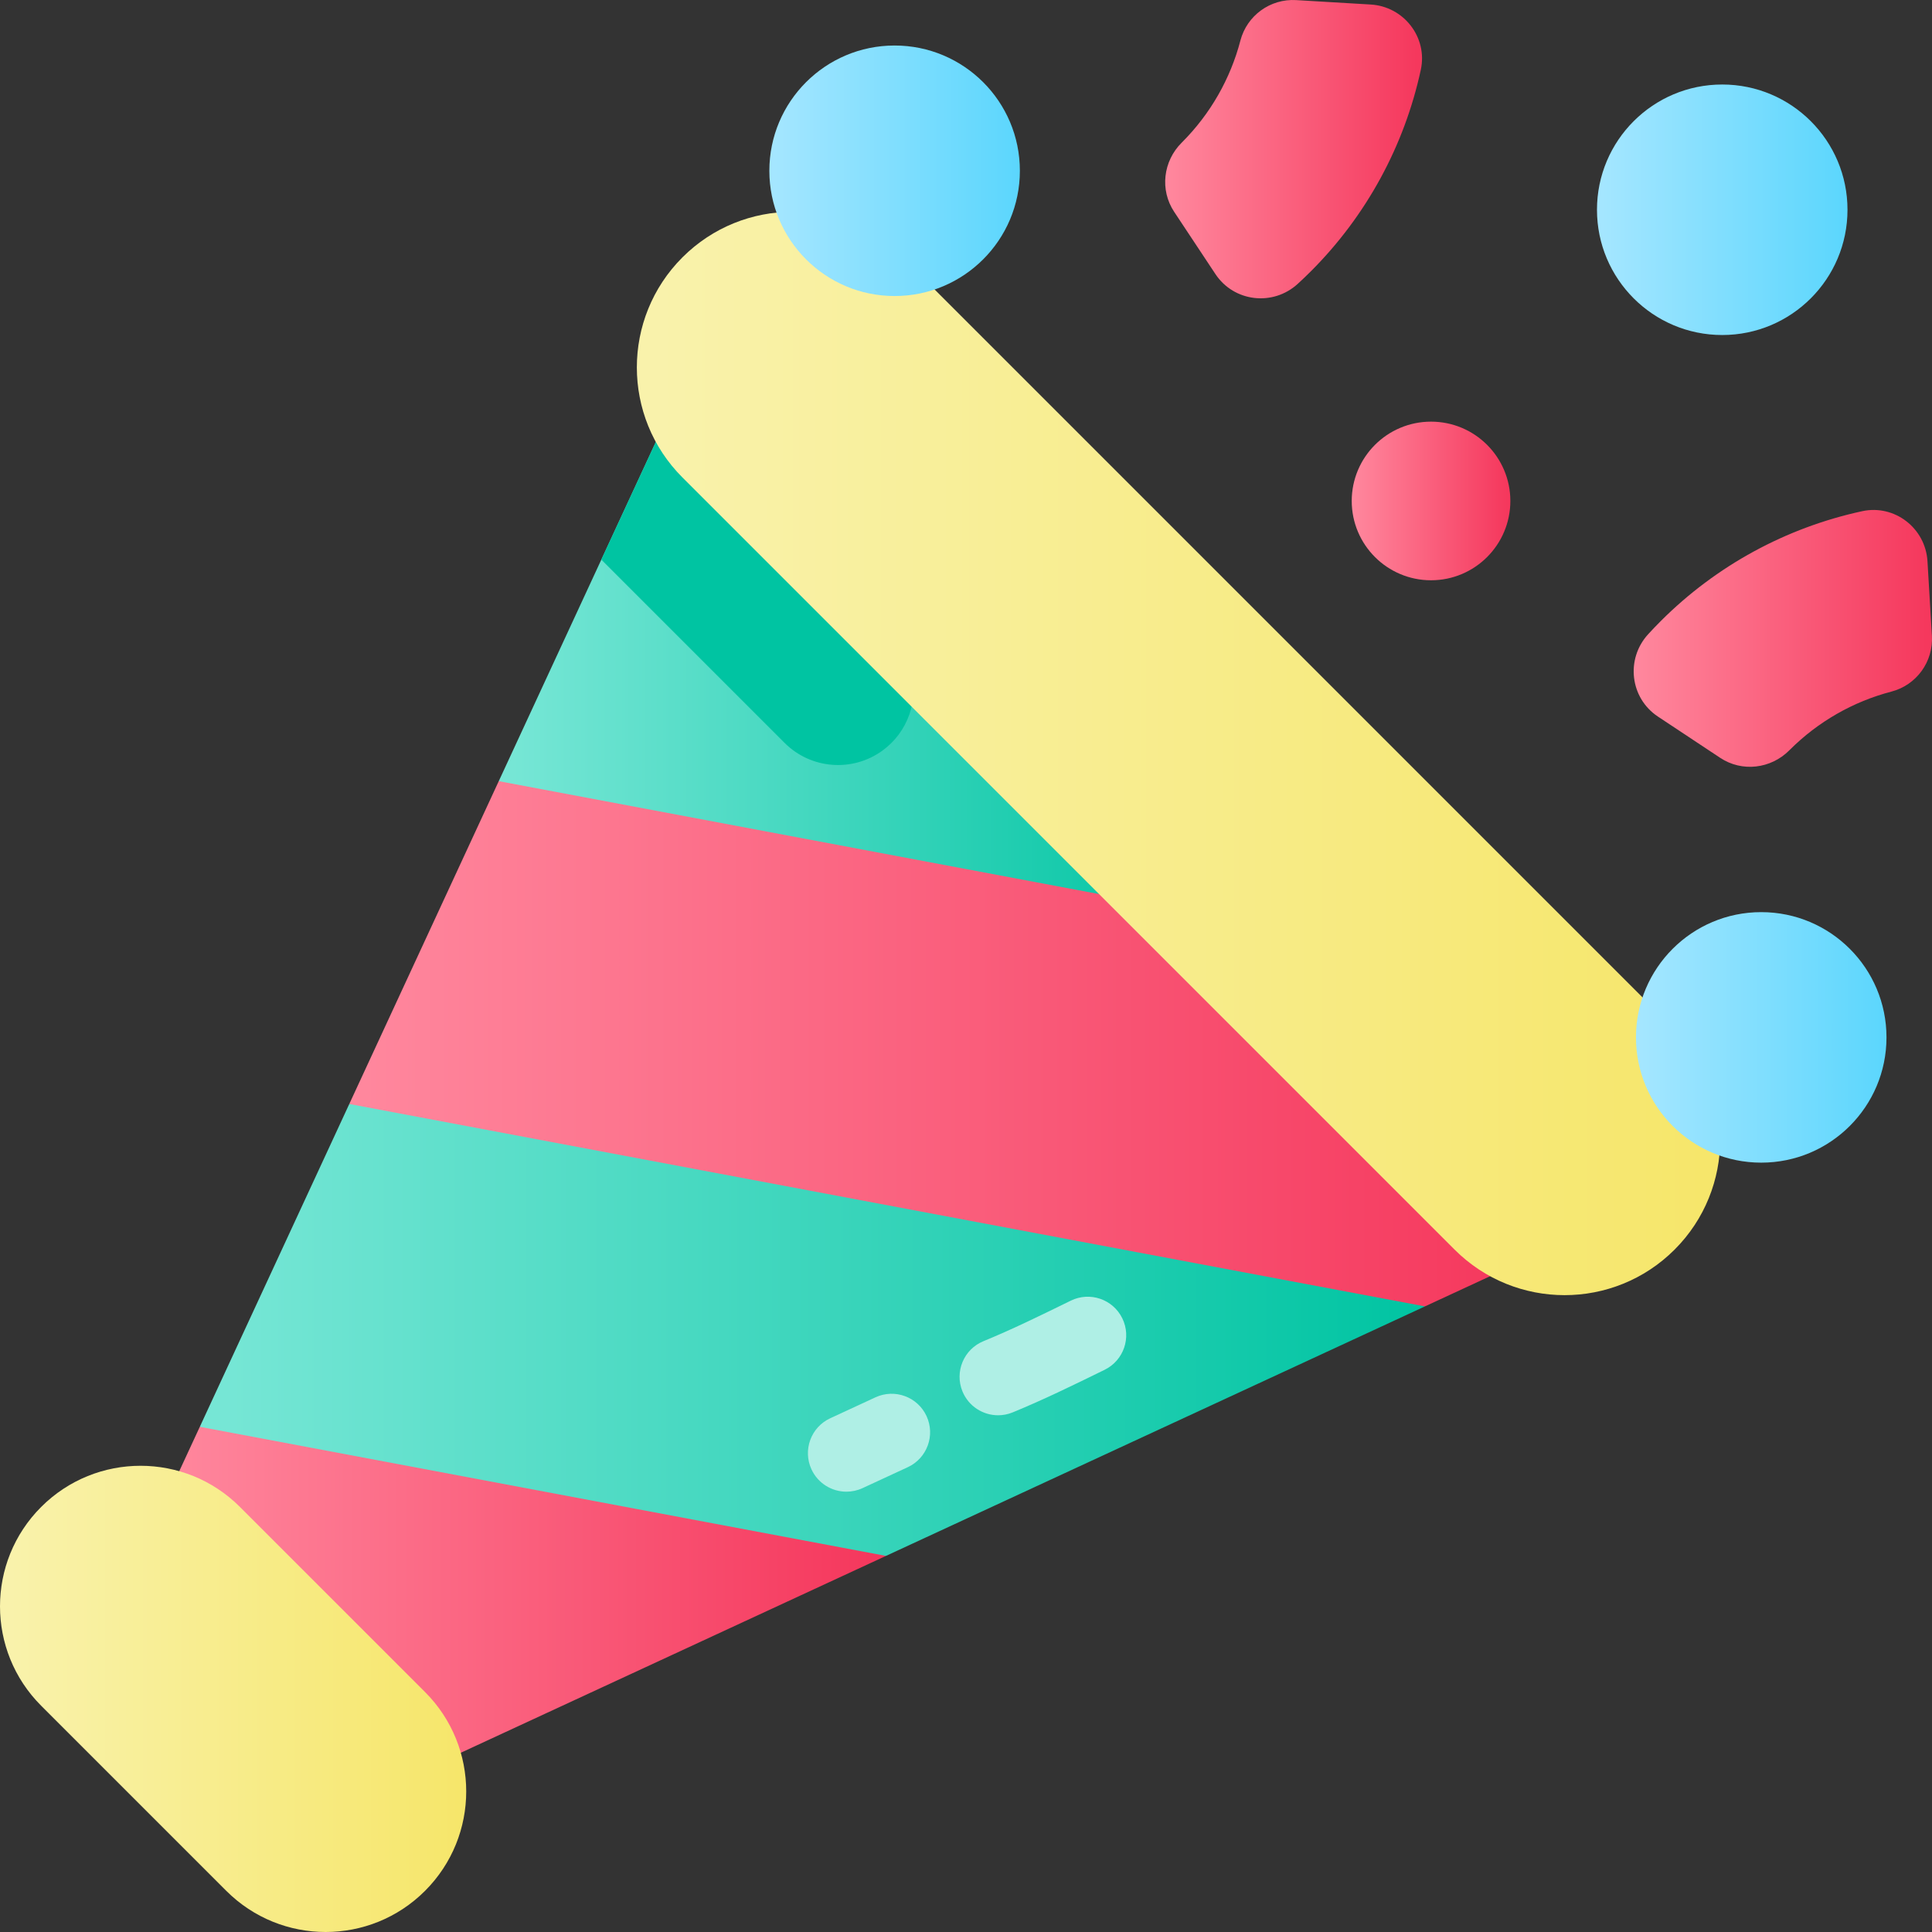 <svg id="Capa_1" enable-background="new 0 0 502 502" height="512" viewBox="0 0 502 502" width="512" xmlns="http://www.w3.org/2000/svg" xmlns:xlink="http://www.w3.org/1999/xlink"><rect x="0" y="0" width="502" height="502" fill="#333333" stroke="none"/><linearGradient id="lg1"><stop offset=".021" stop-color="#76e6d5"/><stop offset="1" stop-color="#00c4a2"/></linearGradient><linearGradient id="SVGID_1_" gradientUnits="userSpaceOnUse" x1="129.595" x2="312.835" xlink:href="#lg1" y1="183.371" y2="183.371"/><linearGradient id="SVGID_2_" gradientUnits="userSpaceOnUse" x1="51.916" x2="370.251" xlink:href="#lg1" y1="337.488" y2="337.488"/><linearGradient id="lg2"><stop offset="0" stop-color="#ff889e"/><stop offset=".979" stop-color="#f5385d"/></linearGradient><linearGradient id="SVGID_3_" gradientUnits="userSpaceOnUse" x1="90.755" x2="400.724" xlink:href="#lg2" y1="271.208" y2="271.208"/><linearGradient id="SVGID_4_" gradientUnits="userSpaceOnUse" x1="42.008" x2="230.205" xlink:href="#lg2" y1="415.363" y2="415.363"/><linearGradient id="lg3"><stop offset=".022" stop-color="#f9f2ab"/><stop offset=".999" stop-color="#f6e66a"/></linearGradient><linearGradient id="SVGID_5_" gradientUnits="userSpaceOnUse" x1="165.475" x2="446.969" xlink:href="#lg3" y1="195.778" y2="195.778"/><linearGradient id="SVGID_6_" gradientUnits="userSpaceOnUse" x1="0" x2="121.14" xlink:href="#lg3" y1="441.43" y2="441.43"/><linearGradient id="lg4"><stop offset=".022" stop-color="#a4e6ff"/><stop offset=".999" stop-color="#5bd6fd"/></linearGradient><linearGradient id="SVGID_7_" gradientUnits="userSpaceOnUse" x1="199.904" x2="264.996" xlink:href="#lg4" y1="44.372" y2="44.372"/><linearGradient id="SVGID_8_" gradientUnits="userSpaceOnUse" x1="414.95" x2="480.042" xlink:href="#lg4" y1="54.504" y2="54.504"/><linearGradient id="SVGID_9_" gradientUnits="userSpaceOnUse" x1="302.755" x2="369.494" xlink:href="#lg2" y1="38.756" y2="38.756"/><linearGradient id="SVGID_10_" gradientUnits="userSpaceOnUse" x1="425.083" x2="490.174" xlink:href="#lg4" y1="269.55" y2="269.55"/><linearGradient id="SVGID_11_" gradientUnits="userSpaceOnUse" x1="351.226" x2="392.443" xlink:href="#lg2" y1="130.166" y2="130.166"/><linearGradient id="SVGID_12_" gradientUnits="userSpaceOnUse" x1="424.488" x2="502" xlink:href="#lg2" y1="165.876" y2="165.876"/><g><path d="m176.675 101.281-47.08 101.689 97.702 62.49 85.538-28.018z" fill="url(#SVGID_1_)"/><path d="m227.297 265.46-136.542 21.393-38.839 83.883 67.879 38.779 110.41-5.238 140.046-64.832z" fill="url(#SVGID_2_)"/><g><path d="m219.931 387.591c-3.776 0-7.39-2.149-9.081-5.802-2.32-5.012-.138-10.956 4.874-13.276l11.747-5.438c5.012-2.32 10.956-.138 13.276 4.874s.138 10.956-4.874 13.276l-11.747 5.438c-1.36.63-2.789.928-4.195.928z" fill="#afefe5"/></g><g><path d="m259.335 367.737c-3.937 0-7.669-2.34-9.255-6.207-2.096-5.11.347-10.951 5.456-13.047 7.38-3.027 14.483-6.506 22.003-10.19l.692-.339c4.96-2.429 10.95-.377 13.379 4.583s.377 10.95-4.583 13.379l-.69.338c-7.481 3.664-15.218 7.454-23.209 10.732-1.243.51-2.529.751-3.793.751z" fill="#afefe5"/></g><path d="m312.835 237.442-183.24-34.472-38.84 83.883 279.496 52.592.007-.006 30.466-14.108z" fill="url(#SVGID_3_)"/><path d="m51.916 370.736-9.908 21.389 67.866 67.866 120.331-55.714z" fill="url(#SVGID_4_)"/><path d="m236.685 173.907-15.47-56.013-44.541-16.612-20.43 44.128 47.616 47.616c6.822 6.822 17.587 7.68 25.403 2.026 6.647-4.808 9.606-13.238 7.422-21.145z" fill="#00c4a2"/><path d="m435.126 267.498-200.624-200.624c-15.791-15.791-41.393-15.791-57.184 0-15.791 15.791-15.791 41.393 0 57.184l200.624 200.624c15.791 15.791 41.393 15.791 57.184 0 15.791-15.791 15.791-41.393 0-57.184z" fill="url(#SVGID_5_)"/><path d="m110.443 439.653-48.096-48.096c-14.263-14.263-37.387-14.263-51.65 0-14.263 14.263-14.263 37.387 0 51.65l48.096 48.096c14.263 14.263 37.387 14.263 51.65 0 14.262-14.263 14.262-37.387 0-51.65z" fill="url(#SVGID_6_)"/><circle cx="232.45" cy="44.372" fill="url(#SVGID_7_)" r="32.546"/><circle cx="447.496" cy="54.504" fill="url(#SVGID_8_)" r="32.546"/><path d="m356.174 1.176-19.38-1.151c-6.722-.399-12.792 4.002-14.496 10.517-2.598 9.937-7.801 19.074-15.175 26.449-.028.028-.056.056-.083.083-4.823 4.804-5.715 12.282-1.955 17.957l10.719 16.174c4.815 7.265 14.957 8.439 21.388 2.556 1.166-1.066 2.308-2.159 3.425-3.276 14.451-14.451 24.302-32.64 28.561-52.363 1.816-8.411-4.415-16.436-13.004-16.946z" fill="url(#SVGID_9_)"/><circle cx="457.628" cy="269.55" fill="url(#SVGID_10_)" r="32.546"/><circle cx="371.834" cy="130.166" fill="url(#SVGID_11_)" r="20.608"/><path d="m501.975 165.206-1.151-19.38c-.51-8.59-8.535-14.821-16.946-13.004-19.723 4.259-37.913 14.11-52.363 28.561-1.117 1.117-2.21 2.259-3.276 3.425-5.883 6.431-4.709 16.574 2.556 21.388l16.174 10.719c5.675 3.761 13.152 2.869 17.957-1.955.028-.028.056-.056.083-.084 7.375-7.375 16.512-12.578 26.449-15.175 6.515-1.702 10.916-7.772 10.517-14.495z" fill="url(#SVGID_12_)"/></g></svg>